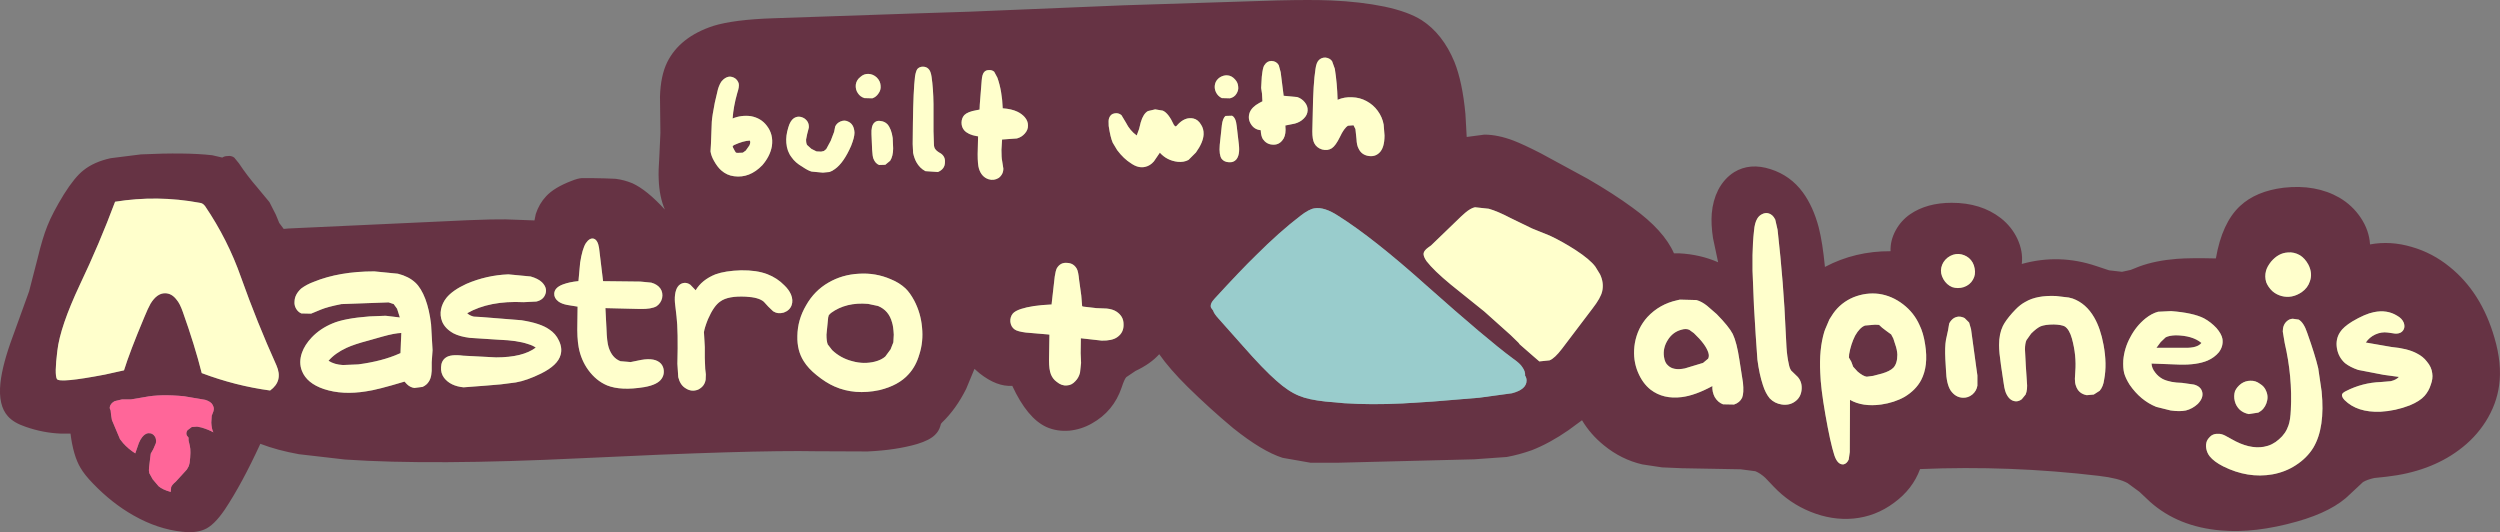 <?xml version="1.0" encoding="UTF-8" standalone="no"?>
<svg xmlns:ffdec="https://www.free-decompiler.com/flash" xmlns:xlink="http://www.w3.org/1999/xlink" ffdec:objectType="frame" height="125.3px" width="588.65px" xmlns="http://www.w3.org/2000/svg">
  <rect width="100%" height="100%" fill="#808080" stroke="none"/>
  <g transform="matrix(1.0, 0.0, 0.0, 1.0, 0.0, 0.0)">
    <use ffdec:characterId="35" height="125.3" transform="matrix(1.0, 0.0, 0.0, 1.0, 0.0, 0.0)" width="588.65" xlink:href="#shape0"/>
  </g>
  <defs>
    <g id="shape0" transform="matrix(1.0, 0.0, 0.0, 1.0, 0.0, 0.0)">
      <path d="M14.4 102.1 Q10.2 101.95 6.05 100.5 3.2 99.55 1.85 98.0 -0.45 95.45 0.1 90.15 0.6 85.7 3.0 79.25 L6.85 68.6 8.85 60.85 Q10.0 56.05 11.15 53.2 12.35 50.15 15.05 45.75 17.6 41.7 19.65 40.1 22.15 38.1 26.05 37.25 L33.2 36.35 Q43.8 35.85 49.95 36.55 L52.35 37.1 Q52.85 36.75 53.55 36.75 54.45 36.6 55.15 37.1 L56.25 38.45 Q58.25 41.45 60.55 44.1 L63.45 47.6 64.95 50.55 65.75 52.5 66.8 53.9 67.9 53.8 110.2 51.85 Q116.35 51.6 119.0 51.65 L125.85 51.9 126.15 50.4 Q126.95 47.95 128.6 46.2 130.5 44.15 134.55 42.6 136.05 42.0 136.9 41.95 L139.85 41.95 142.4 42.0 144.95 42.1 Q146.95 42.35 148.9 43.15 152.3 44.7 156.55 49.35 155.25 46.35 155.1 42.25 155.0 40.2 155.25 36.8 L155.5 31.3 155.4 22.75 Q155.55 17.8 157.1 14.65 160.05 8.7 167.95 6.1 172.85 4.6 182.1 4.3 L214.35 3.2 228.35 2.75 264.55 1.25 300.7 0.1 Q308.75 -0.1 313.4 0.1 320.35 0.4 325.95 1.55 331.6 2.75 334.75 4.75 339.7 7.95 342.45 14.55 344.35 19.3 345.05 26.85 L345.35 32.25 349.5 31.7 Q352.65 31.7 356.35 33.1 358.7 34.0 362.8 36.1 L373.85 42.1 Q379.9 45.6 384.4 48.9 391.8 54.25 394.15 59.65 L395.4 59.65 Q400.3 59.9 404.55 61.75 L403.35 56.1 Q402.85 52.85 403.05 50.3 403.3 47.25 404.55 44.75 405.95 42.05 408.3 40.55 412.05 38.25 416.95 39.85 421.6 41.35 424.5 45.3 426.95 48.65 428.25 53.6 429.15 57.15 429.7 62.85 436.8 59.1 445.15 59.15 445.05 56.65 446.35 54.25 447.6 51.95 449.75 50.45 453.7 47.75 459.55 47.75 466.45 47.75 471.1 51.35 473.65 53.35 475.0 56.2 476.4 59.2 476.05 62.15 484.85 59.7 493.6 62.65 L496.6 63.65 499.65 64.0 501.7 63.55 503.7 62.75 Q507.5 61.35 512.55 60.95 515.75 60.7 521.75 60.85 523.2 52.45 527.45 48.5 531.2 45.0 537.7 44.2 545.25 43.35 550.85 46.55 553.9 48.35 555.85 51.25 557.85 54.25 558.05 57.55 562.85 56.65 567.9 58.15 572.75 59.55 576.75 62.8 584.25 68.8 587.35 79.55 589.15 85.7 588.45 90.7 587.85 95.2 585.25 99.3 582.8 103.15 579.0 105.95 572.1 111.1 561.9 112.25 L559.05 112.55 Q557.45 112.9 556.4 113.5 L553.4 116.3 Q549.35 120.4 540.85 122.8 530.95 125.6 522.95 124.9 512.9 124.05 506.3 118.2 L503.75 115.8 500.95 113.75 Q498.9 112.6 494.25 112.05 473.2 109.55 452.1 110.45 450.35 115.2 445.95 118.4 441.65 121.6 436.4 122.1 431.35 122.55 426.3 120.5 421.35 118.5 417.65 114.6 L415.65 112.5 Q414.45 111.4 413.3 110.95 L409.85 110.5 396.05 110.25 391.35 110.05 386.7 109.35 Q381.75 108.2 377.65 104.85 374.5 102.3 372.5 98.95 L369.3 101.3 Q364.9 104.35 360.7 106.0 357.75 107.05 354.8 107.6 L347.1 108.15 315.25 108.95 308.55 108.95 302.0 107.8 Q297.15 106.25 290.35 100.8 284.95 96.3 279.65 91.1 275.45 86.95 272.95 83.4 270.95 85.65 267.35 87.35 L265.2 88.8 Q264.75 89.25 264.1 91.25 262.2 96.85 257.1 99.7 254.65 101.1 251.85 101.4 248.9 101.65 246.4 100.55 241.9 98.5 238.35 90.85 234.7 91.1 230.65 87.9 L229.45 86.85 227.5 91.55 Q225.1 96.35 221.8 99.5 L221.55 99.8 221.4 100.35 Q221.05 101.55 220.15 102.4 218.9 103.65 215.95 104.55 210.95 106.0 204.25 106.3 L192.25 106.25 Q177.0 105.95 136.75 107.9 101.65 109.6 81.25 108.2 L70.4 106.95 Q65.35 106.05 61.3 104.5 56.95 113.95 52.95 119.95 50.35 123.8 48.05 124.7 46.05 125.55 42.9 125.2 37.15 124.6 31.5 121.4 26.35 118.5 21.85 113.8 19.9 111.8 18.95 110.15 17.25 107.3 16.6 102.1 L14.4 102.1 M360.75 53.8 L355.7 51.35 Q352.65 49.75 350.55 49.15 L347.3 48.8 Q346.3 49.0 345.0 50.1 L344.0 51.0 336.95 57.8 336.25 58.3 Q335.3 59.0 335.2 59.65 335.1 60.35 335.9 61.5 337.6 63.7 341.6 67.0 L349.5 73.35 355.7 78.9 357.55 80.7 357.85 81.1 361.0 83.85 362.45 85.1 364.85 84.85 Q366.05 84.4 367.8 82.1 L375.0 72.6 Q376.9 70.15 377.25 68.6 377.7 66.6 376.75 64.6 L375.65 62.8 Q374.4 61.1 370.95 58.85 367.75 56.8 364.95 55.5 L360.75 53.8 M318.7 29.5 L319.15 30.4 319.4 32.75 Q319.45 34.2 319.9 35.0 320.55 36.4 322.1 36.7 323.7 37.0 324.75 36.0 326.0 34.85 326.0 31.9 L325.8 29.35 Q325.5 27.6 324.4 26.1 323.35 24.65 321.75 23.8 320.2 22.95 318.35 22.9 316.55 22.8 314.95 23.5 314.85 19.65 314.3 16.2 L313.65 14.4 Q313.1 13.65 312.05 13.55 311.05 13.55 310.45 14.25 309.95 14.8 309.75 16.2 309.2 19.65 309.1 26.65 L309.0 30.9 Q309.0 32.85 309.45 33.7 310.0 34.8 311.3 35.2 312.6 35.55 313.6 34.9 314.5 34.3 315.5 32.25 316.45 30.2 317.4 29.6 L318.7 29.5 M458.95 76.2 L458.7 77.7 458.2 80.0 Q457.9 81.7 458.05 84.55 L458.2 87.15 Q458.3 90.4 459.3 91.95 460.45 93.6 462.2 93.65 463.4 93.7 464.4 92.9 465.4 92.05 465.6 90.8 L465.6 88.4 465.35 86.65 464.1 77.5 463.65 75.95 462.6 74.9 Q461.95 74.55 461.2 74.55 460.45 74.6 459.85 75.05 459.25 75.55 458.95 76.2 M461.2 59.8 Q459.8 59.75 458.6 60.65 457.4 61.6 457.1 63.0 456.8 64.35 457.6 65.75 458.35 67.05 459.65 67.6 461.0 68.05 462.4 67.6 463.85 67.1 464.55 65.85 465.25 64.65 464.95 63.2 464.7 61.7 463.6 60.75 462.55 59.9 461.2 59.8 M436.35 86.35 L435.9 85.15 435.35 84.2 435.4 83.4 Q435.8 81.05 436.8 79.05 437.9 77.1 439.15 76.65 L441.5 76.45 442.45 76.5 443.15 77.15 444.2 77.95 445.3 78.75 445.8 79.7 446.25 81.1 Q446.7 82.35 446.75 83.5 446.75 85.6 445.8 86.6 445.0 87.4 443.15 87.95 L441.05 88.5 439.55 88.7 Q438.7 88.6 437.4 87.5 L436.35 86.35 M399.45 70.65 L395.55 70.55 394.9 70.7 Q390.75 71.6 387.9 74.65 385.6 77.2 384.95 80.75 384.4 84.05 385.4 86.95 L385.65 87.6 Q386.75 90.25 388.65 91.75 391.65 94.05 396.0 93.5 399.15 93.1 403.2 90.9 403.1 92.25 403.75 93.5 404.5 94.75 405.7 95.2 L408.3 95.25 Q409.65 94.8 410.2 93.65 410.65 92.55 410.4 90.1 L409.55 84.65 Q408.95 80.65 408.0 78.65 407.1 76.9 404.2 73.95 L401.95 72.0 Q400.7 71.0 399.45 70.65 M423.3 88.75 L421.75 87.25 Q421.35 86.65 421.2 85.75 420.8 84.05 420.65 81.8 L420.45 77.95 Q420.0 67.05 418.55 54.1 L418.0 51.7 Q417.4 50.45 416.3 50.2 415.6 50.05 414.85 50.45 414.15 50.8 413.75 51.5 413.15 52.5 413.0 54.35 412.7 57.0 412.65 60.05 L412.65 63.75 413.0 72.45 413.05 73.15 413.4 78.95 413.8 84.7 Q414.25 88.15 415.1 90.7 415.7 92.6 416.7 93.8 417.85 95.0 419.55 95.25 421.35 95.5 422.65 94.55 424.0 93.6 424.2 91.85 424.4 90.0 423.3 88.75 M451.95 76.5 Q450.65 73.6 448.1 71.65 445.5 69.65 442.45 69.2 439.4 68.8 436.4 70.0 433.45 71.25 431.65 73.8 L430.75 75.2 429.75 77.55 429.55 78.1 Q428.3 82.25 428.6 87.8 428.7 91.3 429.8 97.6 430.95 104.2 431.9 107.15 432.65 109.45 434.05 109.35 434.85 109.2 435.3 108.2 L435.55 106.45 435.6 94.15 Q438.55 95.85 442.95 95.25 446.05 94.8 448.45 93.45 451.1 91.85 452.35 89.5 454.1 86.15 453.3 81.15 452.9 78.4 451.95 76.5 M519.65 103.8 Q519.3 104.65 519.5 105.7 519.7 106.7 520.3 107.45 521.3 108.7 523.45 109.8 529.25 112.7 535.05 111.7 538.1 111.15 540.55 109.55 543.2 107.85 544.7 105.4 547.5 100.7 546.65 92.15 L545.85 86.7 Q545.1 83.55 543.25 78.35 542.45 75.95 541.25 75.25 L539.85 75.05 Q539.05 75.1 538.5 75.6 537.5 76.45 537.5 78.05 L537.95 80.75 Q539.8 88.7 539.4 96.5 539.3 98.9 538.85 100.15 538.2 102.1 536.6 103.45 535.05 104.85 533.05 105.2 529.6 105.8 525.45 103.4 L523.9 102.55 Q523.0 102.1 522.25 102.15 521.4 102.1 520.7 102.55 520.0 103.1 519.65 103.8 M538.7 59.45 Q536.5 59.55 534.75 61.6 533.8 62.8 533.55 63.8 533.2 65.1 533.6 66.45 534.05 67.6 535.05 68.55 535.95 69.35 537.2 69.7 539.65 70.35 541.95 68.8 543.4 67.8 543.9 66.2 544.55 64.35 543.55 62.35 542.75 60.85 541.55 60.1 540.15 59.3 538.7 59.45 M533.6 92.1 Q533.2 91.0 532.1 90.35 531.1 89.6 529.9 89.65 528.7 89.65 527.7 90.35 526.7 91.1 526.25 92.1 525.9 93.25 526.2 94.45 526.5 95.65 527.4 96.5 528.25 97.25 529.5 97.5 L531.75 97.15 Q533.1 96.45 533.65 94.95 534.2 93.45 533.6 92.1 M512.3 78.95 Q516.25 79.0 518.35 80.75 517.4 81.95 514.5 81.9 L507.75 81.9 508.75 80.55 509.9 79.45 Q510.7 79.0 512.3 78.95 M494.4 92.0 Q495.25 91.0 495.45 89.35 496.15 85.75 495.3 81.2 494.6 77.35 493.1 74.75 491.2 71.45 488.05 70.3 L487.1 70.05 484.1 69.7 Q479.6 69.5 476.95 71.05 475.7 71.7 474.55 72.9 L473.8 73.7 Q472.25 75.45 471.6 76.75 470.7 78.6 470.7 81.25 470.7 82.95 471.15 86.0 L471.8 90.35 Q472.05 92.2 472.55 93.0 473.35 94.45 474.7 94.5 475.4 94.5 476.05 94.0 L476.95 92.9 Q477.45 91.75 477.25 89.9 L477.0 86.15 476.8 82.3 Q476.8 80.85 477.15 80.1 L478.25 78.55 Q479.5 77.3 480.45 76.85 481.55 76.4 483.6 76.4 485.35 76.45 486.15 76.85 487.25 77.55 487.85 79.7 488.95 83.7 488.65 87.5 L488.55 89.2 Q488.55 90.2 488.8 90.85 489.4 92.7 491.35 93.05 L493.0 92.9 494.4 92.0 M518.55 92.35 Q518.25 91.0 516.6 90.55 L513.8 90.15 Q511.0 90.1 509.25 89.25 508.15 88.65 507.45 87.7 506.65 86.7 506.6 85.6 L513.25 85.85 Q517.3 85.95 519.8 84.9 521.4 84.2 522.45 82.95 523.55 81.5 523.3 79.8 523.1 78.65 521.9 77.25 520.6 75.85 518.95 74.95 516.4 73.65 511.2 73.25 L508.15 73.4 Q506.65 73.8 505.15 75.0 502.95 76.8 501.6 79.4 500.2 81.95 499.95 84.8 499.85 86.6 500.15 87.85 500.5 89.1 501.45 90.6 504.0 94.3 507.7 95.8 L511.1 96.65 Q513.25 96.95 514.7 96.65 516.25 96.25 517.5 95.1 518.85 93.7 518.55 92.35 M557.05 80.65 Q557.9 79.4 559.3 78.75 560.75 78.1 562.2 78.3 L563.95 78.55 Q564.95 78.6 565.5 78.15 566.45 77.35 566.0 76.0 565.6 75.0 564.45 74.35 562.05 72.85 558.95 73.5 556.9 73.9 553.85 75.7 551.75 77.0 551.0 78.2 549.9 79.85 550.25 82.0 550.6 84.1 552.15 85.5 553.35 86.45 555.25 87.1 L561.2 88.25 564.85 88.75 Q564.2 89.45 562.95 89.75 L560.6 89.95 Q556.25 90.1 552.35 92.1 551.55 92.5 551.45 92.9 551.35 93.45 552.05 94.2 555.0 97.15 560.5 96.95 564.05 96.75 567.4 95.45 569.8 94.45 570.9 93.2 571.9 92.05 572.35 90.6 572.9 89.15 572.7 87.9 572.55 86.45 571.45 85.15 570.55 83.95 569.05 83.2 566.9 82.05 563.1 81.7 L557.05 80.65 M285.15 72.45 L285.65 73.15 Q285.85 73.85 286.9 75.0 L292.5 81.3 Q297.45 86.95 300.6 89.7 303.4 92.2 305.9 93.2 308.0 94.1 312.1 94.55 L316.6 94.95 Q322.85 95.35 330.2 95.0 L337.4 94.55 348.3 93.65 356.0 92.6 Q359.45 91.7 359.45 89.6 359.45 88.95 359.1 88.45 359.2 87.5 358.45 86.45 357.95 85.6 356.15 84.35 350.3 80.05 335.9 67.25 323.4 56.05 315.15 50.85 311.8 48.65 309.5 49.05 308.2 49.25 306.15 50.85 301.2 54.65 295.7 60.15 292.2 63.55 286.05 70.25 284.8 71.55 285.15 72.45 M13.4 89.25 Q14.0 90.25 24.7 88.2 L29.2 87.2 Q30.55 82.85 33.95 74.75 34.85 72.55 35.45 71.5 36.95 69.05 38.85 69.05 40.45 69.05 41.6 70.6 42.35 71.45 43.05 73.45 45.85 81.3 47.5 87.85 55.45 90.85 63.6 91.95 66.7 89.7 65.1 86.05 60.5 75.85 56.75 65.3 53.65 56.45 48.3 48.55 47.75 47.8 47.0 47.75 37.05 45.9 27.1 47.5 23.4 57.4 18.8 67.05 14.15 76.95 13.5 82.6 12.8 88.2 13.4 89.25 M151.7 91.15 Q154.85 90.6 155.8 89.15 156.35 88.35 156.3 87.35 156.25 86.35 155.65 85.65 154.3 84.15 150.95 84.75 L148.5 85.25 146.1 85.05 Q144.1 84.3 143.3 81.75 142.9 80.5 142.8 77.4 L142.55 72.55 150.75 72.75 Q153.4 72.8 154.6 72.1 155.6 71.4 155.9 70.2 156.15 68.9 155.5 67.95 154.8 66.95 153.35 66.55 L150.8 66.3 142.0 66.2 141.05 58.35 Q140.75 56.5 139.8 56.2 138.85 55.95 137.95 57.25 137.1 58.6 136.6 61.85 L136.2 66.2 136.1 66.2 Q134.1 66.4 132.6 66.95 130.55 67.7 130.5 69.15 130.45 70.2 131.5 71.0 132.25 71.55 133.55 71.8 L136.0 72.2 135.95 76.05 Q135.85 79.6 136.25 81.75 136.8 84.75 138.5 87.1 140.35 89.65 142.95 90.75 146.2 92.05 151.7 91.15 M94.4 80.55 L94.3 83.15 94.05 83.25 Q90.05 85.05 84.35 85.8 L80.75 85.95 Q78.75 85.85 77.35 84.95 78.9 83.15 81.6 81.9 83.45 81.05 86.7 80.2 L90.05 79.25 Q92.9 78.45 94.5 78.4 L94.4 80.55 M93.5 72.7 L94.15 74.75 90.8 74.35 87.0 74.5 Q81.1 74.95 78.3 76.15 75.4 77.35 73.4 79.45 71.75 81.2 71.1 83.05 70.3 85.35 71.1 87.35 72.25 90.25 76.25 91.6 80.6 93.05 86.2 92.15 88.8 91.8 95.25 89.85 L95.8 90.45 Q96.55 91.2 97.55 91.35 L99.5 91.1 Q100.5 90.65 101.0 89.8 101.75 88.65 101.65 86.2 L101.65 85.3 101.85 82.45 101.5 76.35 Q101.1 72.95 100.15 70.4 99.15 67.8 97.8 66.55 96.25 65.1 93.7 64.45 L88.15 63.9 Q79.9 63.9 73.9 66.35 72.15 67.0 70.9 67.95 69.4 69.35 69.35 70.95 69.25 71.85 69.7 72.65 70.15 73.45 70.95 73.8 L73.25 73.85 75.55 72.9 Q77.1 72.25 80.4 71.6 L91.5 71.2 92.7 71.6 93.5 72.7 M128.45 69.15 Q128.9 67.75 127.6 66.45 126.7 65.6 124.95 65.1 L119.7 64.6 Q114.55 64.8 109.8 66.85 106.55 68.35 105.1 70.15 104.15 71.35 103.85 72.8 103.55 74.3 104.1 75.7 104.8 77.4 106.8 78.5 108.25 79.25 110.6 79.55 L117.55 80.0 Q121.8 80.15 124.3 81.0 125.5 81.35 126.15 81.85 123.1 84.15 116.8 84.15 L109.1 83.75 Q106.05 83.35 104.9 84.25 103.9 85.0 103.85 86.45 103.75 87.85 104.55 88.95 106.05 90.9 109.15 91.2 L114.4 90.8 117.95 90.5 121.45 90.05 Q124.05 89.6 127.4 87.95 131.35 86.0 132.0 83.55 132.45 81.95 131.6 80.2 130.85 78.55 129.3 77.55 127.25 76.1 122.75 75.4 L113.35 74.65 111.55 74.55 Q110.55 74.3 110.0 73.75 115.25 70.75 123.3 71.15 L126.3 71.0 Q128.0 70.6 128.45 69.15 M192.3 88.35 Q194.45 90.1 196.5 91.0 201.25 93.1 207.1 91.85 211.6 90.75 213.95 88.1 215.65 86.25 216.45 83.5 217.45 80.45 217.1 77.05 216.8 73.7 215.25 70.75 214.25 68.9 213.2 67.9 211.75 66.55 209.75 65.75 206.2 64.2 202.25 64.45 198.3 64.65 195.05 66.55 191.75 68.45 189.8 71.9 187.8 75.3 187.75 79.1 187.65 82.55 189.25 85.05 190.3 86.75 192.3 88.35 M210.05 75.95 Q210.35 76.85 210.45 78.8 L210.35 80.6 209.7 82.25 208.45 83.95 Q207.55 84.75 206.0 85.15 203.4 85.8 200.7 85.05 197.95 84.35 195.95 82.45 L194.9 81.1 Q194.6 80.35 194.6 78.8 L195.0 74.75 195.15 74.2 195.65 73.7 Q199.2 71.1 204.4 71.55 L206.75 72.05 Q209.3 73.1 210.05 75.95 M186.4 71.85 Q186.8 70.7 186.25 69.35 185.75 68.2 184.7 67.2 183.0 65.45 180.65 64.55 178.15 63.6 174.5 63.65 170.8 63.75 168.45 64.6 165.25 65.9 163.8 68.35 L162.55 67.05 Q161.7 66.45 160.85 66.65 159.25 67.05 158.95 69.4 158.8 70.5 159.0 71.95 L159.3 74.55 Q159.7 77.9 159.5 85.65 L159.7 88.8 Q160.15 90.65 161.4 91.4 162.8 92.35 164.35 91.75 165.9 91.0 166.15 89.4 L166.2 88.15 166.05 86.85 165.95 84.3 165.95 81.7 165.75 78.2 Q165.9 77.15 166.7 75.15 168.1 71.95 169.65 70.95 171.45 69.65 175.6 69.85 178.65 70.0 179.85 71.05 L180.9 72.2 182.05 73.3 Q183.15 74.0 184.55 73.6 185.95 73.1 186.4 71.85 M186.9 27.85 Q186.05 28.45 185.6 30.05 185.0 32.0 185.15 33.65 185.3 35.65 186.4 37.05 187.25 38.3 188.9 39.25 190.3 40.2 191.1 40.4 L193.75 40.65 195.3 40.5 Q195.95 40.3 196.6 39.8 198.65 38.35 200.4 34.35 201.2 32.35 201.2 31.25 201.1 29.2 199.65 28.6 198.85 28.2 197.9 28.6 197.0 29.0 196.65 29.8 L196.4 31.05 195.6 33.15 194.55 35.1 194.0 35.55 193.35 35.7 192.25 35.65 191.05 35.05 190.05 34.15 Q189.8 33.8 189.8 32.85 L190.05 31.6 190.45 30.05 Q190.55 28.65 189.35 27.85 188.05 27.1 186.9 27.85 M172.6 34.75 L172.5 34.4 172.85 34.15 Q175.05 33.15 176.55 33.1 176.8 33.5 176.45 34.25 L175.6 35.45 174.9 35.95 173.65 36.0 173.3 35.95 173.05 35.6 172.6 34.75 M169.8 40.1 Q171.15 41.3 172.85 41.5 176.5 42.0 179.5 38.9 181.35 36.75 181.75 34.4 182.15 31.65 180.55 29.6 179.2 27.8 176.8 27.35 174.55 27.05 172.5 27.9 172.7 25.05 173.6 21.9 174.1 20.4 173.95 19.7 173.75 18.95 173.1 18.45 172.4 18.0 171.65 18.05 170.7 18.2 169.9 19.15 169.4 19.85 169.05 21.0 L168.3 24.2 Q167.7 27.25 167.6 28.65 L167.4 33.9 167.3 35.65 Q167.45 36.7 168.1 37.85 168.9 39.3 169.8 40.1 M205.85 28.9 Q205.1 29.65 205.2 31.6 L205.35 35.25 Q205.45 36.85 205.65 37.35 206.1 38.5 207.0 38.85 L208.45 38.8 209.6 37.85 Q210.3 36.75 210.3 34.95 L210.2 32.5 Q209.9 30.35 208.95 29.25 208.3 28.6 207.4 28.5 206.45 28.3 205.85 28.9 M221.55 36.15 Q220.55 35.6 220.25 35.15 219.9 34.75 219.9 33.9 L219.8 30.9 219.8 24.5 Q219.75 20.85 219.35 18.1 219.15 16.7 218.6 16.2 218.1 15.7 217.3 15.7 216.5 15.7 216.0 16.25 215.65 16.75 215.45 18.0 215.05 21.25 214.95 29.1 L214.9 33.9 215.0 36.0 Q215.25 37.2 215.75 38.15 216.55 39.6 217.9 40.3 L220.85 40.5 Q222.5 39.8 222.5 38.2 222.6 36.9 221.55 36.15 M202.0 21.95 Q202.55 22.8 203.55 23.1 L205.4 23.15 Q206.3 22.85 206.85 22.0 207.45 21.2 207.35 20.2 207.3 19.1 206.45 18.25 205.6 17.45 204.5 17.4 203.4 17.35 202.55 18.15 201.65 18.85 201.5 19.95 201.4 21.1 202.0 21.95 M231.7 17.0 Q231.25 17.55 231.15 18.95 L230.7 24.6 230.65 25.8 229.9 25.95 Q227.85 26.3 227.05 27.1 226.4 27.85 226.4 28.9 226.4 29.95 227.05 30.7 227.95 31.7 229.95 32.05 L230.3 32.1 230.2 36.3 Q230.2 38.75 230.5 39.7 231.1 41.65 232.75 42.2 234.0 42.6 235.15 41.9 236.25 41.05 236.25 39.7 L235.95 37.8 Q235.8 37.15 235.8 35.25 L235.95 32.85 239.45 32.6 Q240.55 32.3 241.3 31.45 242.1 30.55 242.05 29.5 242.05 28.5 241.3 27.6 240.6 26.8 239.55 26.3 238.2 25.65 236.1 25.5 235.95 21.4 234.85 18.3 L234.1 16.9 Q233.6 16.45 232.85 16.5 232.1 16.5 231.7 17.0 M247.45 71.7 Q243.0 71.9 240.4 72.75 239.05 73.2 238.5 73.8 237.8 74.65 237.9 75.8 238.05 77.0 238.95 77.6 239.6 78.05 241.5 78.3 L246.8 78.75 247.1 78.8 247.0 84.85 Q247.0 87.0 247.45 88.15 247.9 89.25 248.8 89.9 250.0 90.9 251.25 90.75 252.35 90.7 253.2 89.75 254.0 88.95 254.3 87.75 L254.55 85.45 254.45 83.15 254.5 79.65 259.4 80.2 Q261.85 80.25 263.05 79.4 264.65 78.3 264.55 76.3 264.55 74.45 262.85 73.35 262.0 72.8 260.6 72.65 L258.15 72.55 255.1 72.2 254.8 72.1 254.6 69.6 254.1 66.0 Q253.9 63.9 253.55 63.3 252.8 61.95 251.25 61.9 249.7 61.75 248.85 63.15 248.55 63.75 248.35 65.1 L247.6 71.7 247.45 71.7 M267.65 31.9 Q266.05 30.75 265.1 28.85 L264.05 27.1 Q263.3 26.5 262.4 26.7 261.5 26.85 261.15 27.8 260.95 28.3 261.05 29.65 261.45 32.35 262.0 33.6 L263.05 35.35 Q264.6 37.4 266.3 38.45 268.0 39.65 269.6 39.3 270.8 39.05 271.7 38.0 L273.1 35.95 Q274.75 37.8 277.3 38.1 278.75 38.25 279.85 37.65 L281.6 35.9 Q283.35 33.45 283.4 31.6 283.45 30.35 282.8 29.35 282.1 28.15 281.0 27.9 279.0 27.45 277.2 29.45 276.95 29.8 276.7 29.75 L276.4 29.4 Q275.15 26.65 273.8 26.05 L272.0 25.75 270.3 26.15 Q269.2 26.75 268.6 28.8 L268.2 30.4 267.65 31.9 M288.55 27.3 Q287.9 27.85 287.7 29.45 L287.2 34.1 Q287.0 36.45 287.65 37.4 288.25 38.15 289.35 38.2 290.4 38.3 291.05 37.6 292.0 36.55 291.7 34.0 L291.2 29.7 Q291.0 27.7 290.1 27.25 L288.55 27.3 M291.55 20.45 Q291.5 19.45 290.8 18.7 290.05 17.85 289.1 17.75 288.15 17.65 287.25 18.2 286.35 18.8 286.1 19.75 285.85 20.75 286.3 21.7 286.75 22.65 287.7 23.1 L289.6 23.15 Q290.65 22.9 291.15 22.05 291.65 21.25 291.55 20.45 M297.75 15.3 Q297.45 15.65 297.25 16.9 L297.1 18.05 296.95 20.7 297.15 22.05 297.25 23.85 296.5 24.25 Q294.75 25.2 294.25 26.5 293.75 27.9 294.5 29.15 295.3 30.5 296.8 30.65 L296.85 30.65 Q296.9 32.0 297.35 32.75 298.2 33.95 299.55 34.05 301.0 34.2 301.9 33.1 302.7 32.2 302.7 30.55 L302.65 29.55 304.9 29.1 Q306.15 28.75 306.95 27.95 307.85 27.1 307.9 26.0 307.95 24.95 307.2 24.05 306.5 23.2 305.45 22.85 L302.25 22.55 301.55 17.0 301.1 15.35 Q300.55 14.4 299.4 14.35 298.35 14.35 297.75 15.3 M396.7 86.75 Q394.0 87.3 392.75 86.05 392.0 85.45 391.8 84.0 391.5 81.95 392.7 80.05 393.85 78.2 395.85 77.65 396.95 77.3 397.75 77.65 L398.85 78.45 Q401.65 81.1 402.25 83.05 402.5 83.85 402.2 84.45 L401.0 85.45 396.7 86.75 M28.25 103.4 L29.0 104.35 Q30.2 105.7 31.85 106.75 L32.7 104.3 Q33.05 103.45 33.5 102.9 34.1 102.15 34.85 102.0 35.95 101.9 36.55 102.9 36.85 103.6 36.7 104.35 L36.1 105.75 35.5 106.8 35.35 107.95 35.1 110.05 Q35.0 110.8 35.15 111.4 L35.95 112.85 37.35 114.5 Q38.3 115.3 40.1 115.8 L40.2 115.85 40.3 114.7 Q40.5 114.15 41.4 113.4 L44.0 110.55 44.45 109.75 44.65 109.0 Q45.0 106.2 44.7 105.0 L44.4 103.7 44.4 103.05 44.0 102.55 Q43.7 101.95 44.15 101.3 L45.15 100.55 46.4 100.45 47.4 100.65 Q49.1 101.15 50.25 101.8 L50.2 101.7 Q49.85 101.05 49.75 99.55 L49.85 97.9 50.25 96.85 Q50.45 96.2 50.25 95.75 L50.15 95.5 50.05 95.3 Q49.7 94.6 48.35 94.15 L43.35 93.3 Q37.75 92.75 34.05 93.5 L30.8 94.05 28.7 94.05 27.0 94.45 Q26.0 95.0 25.85 95.85 25.8 96.25 26.05 96.65 L26.15 97.65 26.35 98.9 28.25 103.4" fill="#663344" fill-rule="evenodd" stroke="none"/>
      <path d="M557.05 80.65 L563.1 81.7 Q566.9 82.05 569.05 83.2 570.55 83.95 571.45 85.15 572.55 86.45 572.7 87.9 572.9 89.15 572.35 90.6 571.9 92.05 570.9 93.2 569.8 94.45 567.4 95.45 564.05 96.75 560.5 96.95 555.0 97.15 552.05 94.2 551.35 93.45 551.45 92.9 551.55 92.5 552.35 92.1 556.25 90.1 560.6 89.95 L562.95 89.75 Q564.2 89.45 564.85 88.75 L561.2 88.25 555.25 87.1 Q553.35 86.45 552.15 85.5 550.6 84.1 550.25 82.0 549.9 79.85 551.0 78.2 551.75 77.0 553.85 75.7 556.9 73.9 558.95 73.5 562.05 72.85 564.45 74.35 565.6 75.0 566.0 76.0 566.45 77.35 565.5 78.15 564.95 78.6 563.95 78.55 L562.2 78.3 Q560.75 78.1 559.3 78.75 557.9 79.4 557.05 80.65 M518.55 92.35 Q518.85 93.7 517.5 95.1 516.25 96.25 514.7 96.65 513.25 96.95 511.1 96.65 L507.7 95.8 Q504.0 94.3 501.45 90.6 500.5 89.1 500.15 87.85 499.85 86.6 499.95 84.8 500.2 81.95 501.6 79.4 502.95 76.8 505.15 75.0 506.65 73.8 508.15 73.4 L511.2 73.25 Q516.4 73.65 518.95 74.95 520.6 75.85 521.9 77.25 523.1 78.65 523.3 79.8 523.55 81.5 522.45 82.95 521.4 84.2 519.8 84.9 517.3 85.95 513.25 85.85 L506.6 85.6 Q506.65 86.7 507.45 87.7 508.15 88.65 509.25 89.25 511.0 90.1 513.8 90.15 L516.6 90.55 Q518.25 91.0 518.55 92.35 M494.4 92.0 L493.0 92.9 491.35 93.05 Q489.4 92.7 488.8 90.85 488.55 90.2 488.55 89.2 L488.65 87.5 Q488.95 83.7 487.85 79.7 487.25 77.55 486.15 76.85 485.35 76.45 483.6 76.4 481.55 76.4 480.45 76.85 479.5 77.3 478.25 78.55 L477.15 80.1 Q476.8 80.85 476.8 82.3 L477.0 86.15 477.25 89.9 Q477.45 91.75 476.95 92.9 L476.05 94.0 Q475.4 94.5 474.7 94.5 473.35 94.45 472.55 93.0 472.05 92.2 471.8 90.35 L471.15 86.0 Q470.7 82.95 470.7 81.25 470.7 78.6 471.6 76.75 472.25 75.45 473.8 73.7 L474.55 72.9 Q475.7 71.7 476.95 71.05 479.6 69.5 484.1 69.7 L487.1 70.05 488.05 70.3 Q491.2 71.45 493.1 74.75 494.6 77.35 495.3 81.2 496.15 85.75 495.45 89.35 495.25 91.0 494.4 92.0 M512.3 78.95 Q510.7 79.0 509.9 79.45 L508.75 80.55 507.75 81.9 514.5 81.9 Q517.4 81.95 518.35 80.75 516.25 79.0 512.3 78.95 M533.6 92.1 Q534.2 93.45 533.65 94.95 533.1 96.45 531.75 97.15 L529.5 97.5 Q528.25 97.25 527.4 96.5 526.5 95.65 526.2 94.45 525.9 93.25 526.25 92.1 526.7 91.1 527.7 90.35 528.7 89.65 529.9 89.65 531.1 89.6 532.1 90.35 533.2 91.0 533.6 92.1 M538.7 59.45 Q540.15 59.3 541.55 60.1 542.75 60.85 543.55 62.35 544.55 64.35 543.9 66.2 543.4 67.8 541.95 68.8 539.65 70.35 537.2 69.7 535.95 69.35 535.05 68.55 534.05 67.6 533.6 66.45 533.2 65.1 533.55 63.8 533.8 62.8 534.75 61.6 536.5 59.55 538.7 59.45 M519.65 103.8 Q520.0 103.1 520.7 102.55 521.4 102.1 522.25 102.15 523.0 102.1 523.9 102.55 L525.45 103.4 Q529.6 105.8 533.05 105.2 535.05 104.85 536.6 103.45 538.2 102.1 538.85 100.15 539.3 98.9 539.4 96.5 539.8 88.7 537.95 80.75 L537.5 78.05 Q537.5 76.45 538.5 75.6 539.05 75.1 539.85 75.05 L541.25 75.25 Q542.45 75.95 543.25 78.35 545.1 83.55 545.85 86.7 L546.65 92.15 Q547.5 100.7 544.7 105.4 543.2 107.85 540.55 109.55 538.1 111.15 535.05 111.7 529.25 112.7 523.45 109.8 521.3 108.7 520.3 107.45 519.7 106.7 519.5 105.7 519.3 104.65 519.65 103.8 M451.95 76.5 Q452.9 78.4 453.3 81.15 454.1 86.15 452.35 89.5 451.1 91.85 448.45 93.45 446.05 94.8 442.95 95.25 438.55 95.85 435.6 94.15 L435.55 106.45 435.3 108.2 Q434.85 109.2 434.05 109.35 432.65 109.45 431.9 107.15 430.95 104.2 429.8 97.6 428.7 91.3 428.6 87.8 428.3 82.25 429.55 78.1 L429.75 77.55 430.75 75.2 431.65 73.8 Q433.45 71.25 436.4 70.0 439.4 68.8 442.45 69.2 445.5 69.65 448.1 71.65 450.65 73.6 451.95 76.5 M423.3 88.75 Q424.4 90.0 424.2 91.85 424.0 93.6 422.65 94.55 421.35 95.5 419.55 95.25 417.85 95.0 416.7 93.8 415.7 92.6 415.1 90.7 414.25 88.15 413.8 84.7 L413.4 78.95 413.05 73.15 413.0 72.45 412.65 63.75 412.65 60.05 Q412.7 57.0 413.0 54.35 413.15 52.5 413.75 51.5 414.15 50.8 414.85 50.45 415.6 50.05 416.3 50.2 417.4 50.45 418.0 51.7 L418.55 54.1 Q420.0 67.05 420.45 77.95 L420.65 81.8 Q420.8 84.05 421.2 85.75 421.35 86.65 421.75 87.25 L423.3 88.75 M399.45 70.65 Q400.7 71.0 401.95 72.0 L404.2 73.95 Q407.1 76.9 408.0 78.65 408.95 80.65 409.55 84.65 L410.4 90.1 Q410.65 92.55 410.2 93.65 409.65 94.8 408.3 95.25 L405.7 95.2 Q404.5 94.75 403.75 93.5 403.1 92.25 403.2 90.9 399.15 93.1 396.0 93.5 391.65 94.05 388.65 91.75 386.75 90.25 385.65 87.6 L385.4 86.95 Q384.4 84.05 384.95 80.75 385.6 77.2 387.9 74.65 390.75 71.6 394.9 70.7 L395.55 70.55 399.45 70.65 M436.35 86.35 L437.4 87.5 Q438.7 88.6 439.55 88.7 L441.05 88.5 443.15 87.95 Q445.0 87.4 445.8 86.6 446.75 85.6 446.75 83.5 446.7 82.35 446.25 81.1 L445.8 79.7 445.3 78.75 444.2 77.95 443.15 77.15 442.45 76.5 441.5 76.45 439.15 76.65 Q437.9 77.1 436.8 79.05 435.8 81.05 435.4 83.4 L435.35 84.2 435.9 85.15 436.35 86.35 M461.2 59.8 Q462.55 59.9 463.6 60.75 464.7 61.7 464.95 63.2 465.25 64.65 464.55 65.85 463.85 67.1 462.4 67.6 461.0 68.05 459.65 67.6 458.35 67.05 457.6 65.75 456.8 64.35 457.1 63.0 457.4 61.6 458.6 60.65 459.8 59.75 461.2 59.8 M458.95 76.2 Q459.25 75.55 459.85 75.05 460.45 74.6 461.2 74.55 461.95 74.55 462.6 74.9 L463.65 75.95 464.1 77.5 465.35 86.65 465.6 88.4 465.6 90.8 Q465.4 92.05 464.4 92.9 463.4 93.7 462.2 93.65 460.45 93.6 459.3 91.95 458.3 90.4 458.2 87.15 L458.05 84.55 Q457.9 81.7 458.2 80.0 L458.7 77.7 458.95 76.2 M318.7 29.5 L317.4 29.6 Q316.45 30.2 315.5 32.25 314.5 34.3 313.6 34.9 312.6 35.55 311.3 35.2 310.0 34.8 309.45 33.7 309.0 32.85 309.0 30.9 L309.1 26.65 Q309.2 19.65 309.75 16.2 309.95 14.8 310.45 14.25 311.05 13.55 312.05 13.55 313.1 13.65 313.65 14.4 L314.3 16.2 Q314.85 19.65 314.95 23.5 316.55 22.8 318.35 22.9 320.2 22.95 321.75 23.8 323.35 24.65 324.4 26.1 325.5 27.6 325.8 29.35 L326.0 31.9 Q326.0 34.85 324.75 36.0 323.7 37.0 322.1 36.7 320.55 36.4 319.9 35.0 319.45 34.2 319.4 32.75 L319.15 30.4 318.7 29.5 M360.75 53.8 L364.95 55.5 Q367.75 56.8 370.95 58.85 374.4 61.1 375.65 62.8 L376.75 64.6 Q377.7 66.6 377.25 68.6 376.9 70.15 375.0 72.6 L367.8 82.1 Q366.05 84.4 364.85 84.85 L362.45 85.1 361.0 83.85 357.85 81.1 357.55 80.7 355.7 78.9 349.5 73.35 341.6 67.0 Q337.6 63.7 335.9 61.5 335.1 60.35 335.2 59.65 335.3 59.0 336.25 58.3 L336.95 57.8 344.0 51.0 345.0 50.1 Q346.3 49.0 347.3 48.8 L350.55 49.15 Q352.65 49.75 355.7 51.35 L360.75 53.8 M396.7 86.75 L401.0 85.45 402.2 84.45 Q402.5 83.85 402.25 83.05 401.65 81.1 398.85 78.45 L397.75 77.65 Q396.95 77.3 395.85 77.65 393.85 78.2 392.7 80.05 391.5 81.95 391.8 84.0 392.0 85.45 392.75 86.05 394.0 87.3 396.7 86.75 M297.75 15.3 Q298.35 14.35 299.4 14.35 300.55 14.4 301.1 15.35 L301.55 17.0 302.25 22.55 305.45 22.85 Q306.5 23.2 307.2 24.05 307.95 24.95 307.9 26.0 307.85 27.1 306.95 27.95 306.15 28.75 304.9 29.1 L302.65 29.55 302.7 30.55 Q302.7 32.2 301.9 33.1 301.0 34.2 299.55 34.05 298.2 33.95 297.35 32.75 296.9 32.0 296.85 30.65 L296.8 30.65 Q295.3 30.5 294.5 29.15 293.75 27.9 294.25 26.5 294.75 25.2 296.5 24.25 L297.25 23.85 297.15 22.05 296.95 20.7 297.1 18.05 297.25 16.9 Q297.45 15.65 297.75 15.3 M291.55 20.45 Q291.65 21.25 291.15 22.05 290.65 22.9 289.6 23.15 L287.7 23.1 Q286.75 22.65 286.3 21.7 285.85 20.75 286.1 19.75 286.35 18.8 287.25 18.2 288.15 17.65 289.1 17.75 290.05 17.85 290.8 18.7 291.5 19.45 291.55 20.45 M288.55 27.3 L290.1 27.25 Q291.0 27.7 291.2 29.7 L291.7 34.0 Q292.0 36.55 291.05 37.6 290.4 38.3 289.35 38.2 288.25 38.15 287.65 37.4 287.0 36.45 287.2 34.1 L287.7 29.45 Q287.9 27.85 288.55 27.3 M267.65 31.9 L268.2 30.4 268.6 28.8 Q269.2 26.75 270.3 26.15 L272.0 25.75 273.8 26.05 Q275.15 26.65 276.4 29.4 L276.7 29.75 Q276.95 29.8 277.2 29.45 279.0 27.45 281.0 27.9 282.1 28.15 282.8 29.35 283.45 30.35 283.4 31.6 283.35 33.45 281.6 35.9 L279.85 37.65 Q278.75 38.25 277.3 38.1 274.75 37.8 273.1 35.95 L271.7 38.0 Q270.8 39.05 269.6 39.3 268.0 39.65 266.3 38.45 264.6 37.4 263.05 35.35 L262.0 33.6 Q261.45 32.35 261.05 29.65 260.95 28.3 261.15 27.8 261.5 26.85 262.4 26.7 263.3 26.5 264.05 27.1 L265.1 28.85 Q266.05 30.75 267.65 31.9 M247.45 71.7 L247.6 71.7 248.35 65.1 Q248.55 63.75 248.85 63.15 249.7 61.75 251.25 61.9 252.8 61.95 253.55 63.3 253.9 63.9 254.1 66.0 L254.6 69.6 254.8 72.1 255.1 72.2 258.15 72.55 260.6 72.65 Q262.0 72.8 262.85 73.35 264.55 74.45 264.55 76.3 264.65 78.3 263.05 79.4 261.85 80.25 259.4 80.2 L254.5 79.65 254.45 83.15 254.55 85.45 254.3 87.75 Q254.0 88.95 253.2 89.75 252.35 90.7 251.25 90.75 250.0 90.9 248.8 89.9 247.9 89.25 247.45 88.15 247.0 87.0 247.0 84.85 L247.1 78.8 246.8 78.75 241.5 78.3 Q239.6 78.05 238.95 77.6 238.05 77.0 237.9 75.8 237.8 74.65 238.5 73.8 239.05 73.2 240.4 72.75 243.0 71.9 247.45 71.7 M231.7 17.0 Q232.1 16.5 232.85 16.5 233.6 16.45 234.1 16.9 L234.85 18.3 Q235.95 21.4 236.1 25.5 238.2 25.65 239.55 26.3 240.6 26.8 241.3 27.6 242.05 28.5 242.05 29.5 242.1 30.55 241.3 31.45 240.55 32.3 239.45 32.6 L235.95 32.85 235.8 35.25 Q235.8 37.15 235.95 37.8 L236.25 39.7 Q236.25 41.05 235.15 41.9 234.0 42.6 232.75 42.2 231.1 41.65 230.5 39.7 230.2 38.75 230.2 36.3 L230.3 32.1 229.95 32.05 Q227.95 31.7 227.05 30.7 226.4 29.95 226.4 28.9 226.4 27.85 227.05 27.1 227.85 26.3 229.9 25.95 L230.65 25.8 230.7 24.6 231.15 18.95 Q231.25 17.55 231.7 17.0 M202.0 21.95 Q201.4 21.1 201.5 19.95 201.65 18.85 202.55 18.15 203.4 17.35 204.5 17.4 205.6 17.45 206.45 18.25 207.3 19.1 207.35 20.2 207.45 21.2 206.85 22.0 206.3 22.85 205.4 23.15 L203.55 23.1 Q202.55 22.8 202.0 21.95 M221.55 36.15 Q222.6 36.9 222.5 38.2 222.5 39.8 220.85 40.5 L217.9 40.3 Q216.55 39.6 215.75 38.15 215.25 37.2 215.0 36.0 L214.9 33.9 214.95 29.1 Q215.05 21.25 215.45 18.0 215.65 16.75 216.0 16.25 216.5 15.7 217.3 15.7 218.1 15.7 218.6 16.2 219.15 16.7 219.35 18.1 219.75 20.85 219.8 24.5 L219.8 30.9 219.9 33.9 Q219.9 34.75 220.25 35.15 220.55 35.6 221.55 36.15 M205.85 28.9 Q206.45 28.3 207.4 28.5 208.3 28.6 208.95 29.25 209.9 30.35 210.2 32.5 L210.3 34.95 Q210.3 36.75 209.6 37.85 L208.45 38.8 207.0 38.85 Q206.1 38.5 205.65 37.35 205.45 36.85 205.35 35.25 L205.2 31.6 Q205.1 29.65 205.85 28.9 M169.8 40.1 Q168.9 39.3 168.1 37.85 167.45 36.7 167.3 35.65 L167.4 33.9 167.6 28.65 Q167.7 27.25 168.3 24.2 L169.05 21.0 Q169.4 19.85 169.9 19.15 170.7 18.2 171.65 18.05 172.4 18.0 173.1 18.45 173.75 18.95 173.95 19.7 174.1 20.4 173.6 21.9 172.7 25.05 172.5 27.9 174.55 27.05 176.8 27.35 179.2 27.8 180.55 29.6 182.15 31.65 181.75 34.4 181.35 36.75 179.5 38.9 176.5 42.0 172.85 41.5 171.15 41.3 169.8 40.1 M172.6 34.75 L173.05 35.6 173.3 35.95 173.65 36.0 174.9 35.95 175.6 35.45 176.45 34.25 Q176.8 33.5 176.55 33.1 175.05 33.15 172.85 34.15 L172.5 34.4 172.6 34.75 M186.9 27.85 Q188.05 27.1 189.35 27.85 190.55 28.65 190.45 30.05 L190.05 31.6 189.8 32.85 Q189.8 33.8 190.05 34.15 L191.05 35.05 192.25 35.65 193.35 35.7 194.0 35.55 194.55 35.1 195.6 33.15 196.4 31.05 196.65 29.8 Q197.0 29.0 197.9 28.6 198.85 28.2 199.65 28.6 201.1 29.2 201.2 31.25 201.2 32.35 200.4 34.35 198.65 38.35 196.6 39.8 195.95 40.3 195.3 40.5 L193.75 40.65 191.1 40.4 Q190.3 40.2 188.9 39.25 187.25 38.3 186.4 37.05 185.3 35.65 185.15 33.65 185.0 32.0 185.6 30.05 186.05 28.45 186.9 27.85 M186.4 71.85 Q185.95 73.1 184.55 73.6 183.15 74.0 182.05 73.3 L180.9 72.2 179.85 71.05 Q178.65 70.0 175.6 69.85 171.45 69.65 169.65 70.95 168.1 71.95 166.7 75.15 165.9 77.15 165.75 78.2 L165.95 81.7 165.95 84.3 166.05 86.85 166.2 88.15 166.15 89.4 Q165.9 91.0 164.35 91.75 162.8 92.35 161.4 91.4 160.15 90.65 159.7 88.8 L159.5 85.65 Q159.7 77.9 159.3 74.55 L159.0 71.95 Q158.8 70.5 158.95 69.4 159.25 67.05 160.85 66.65 161.7 66.45 162.55 67.05 L163.8 68.35 Q165.25 65.9 168.45 64.6 170.8 63.75 174.5 63.65 178.15 63.6 180.65 64.55 183.0 65.45 184.7 67.2 185.75 68.2 186.25 69.35 186.8 70.7 186.4 71.85 M210.05 75.95 Q209.3 73.1 206.75 72.05 L204.4 71.55 Q199.2 71.1 195.65 73.7 L195.15 74.2 195.0 74.75 194.6 78.8 Q194.6 80.35 194.9 81.1 L195.95 82.45 Q197.95 84.35 200.7 85.05 203.4 85.8 206.0 85.15 207.55 84.75 208.45 83.95 L209.7 82.25 210.35 80.6 210.45 78.8 Q210.35 76.85 210.05 75.95 M192.3 88.35 Q190.3 86.75 189.25 85.05 187.65 82.55 187.75 79.1 187.8 75.3 189.8 71.9 191.75 68.45 195.05 66.55 198.3 64.65 202.25 64.45 206.2 64.2 209.75 65.75 211.75 66.55 213.2 67.9 214.25 68.9 215.25 70.75 216.8 73.7 217.1 77.05 217.45 80.45 216.45 83.5 215.65 86.25 213.95 88.1 211.6 90.75 207.1 91.85 201.25 93.1 196.5 91.0 194.45 90.1 192.3 88.35 M128.45 69.15 Q128.0 70.6 126.3 71.0 L123.3 71.15 Q115.25 70.75 110.0 73.75 110.55 74.3 111.55 74.55 L113.35 74.65 122.75 75.4 Q127.25 76.1 129.3 77.55 130.85 78.55 131.6 80.2 132.45 81.95 132.0 83.55 131.35 86.0 127.4 87.95 124.05 89.6 121.45 90.05 L117.95 90.5 114.4 90.8 109.15 91.2 Q106.05 90.9 104.55 88.95 103.75 87.85 103.85 86.45 103.9 85.0 104.9 84.25 106.05 83.35 109.1 83.75 L116.8 84.15 Q123.1 84.15 126.15 81.85 125.5 81.35 124.3 81.0 121.8 80.15 117.55 80.0 L110.6 79.55 Q108.25 79.25 106.8 78.5 104.8 77.4 104.1 75.7 103.55 74.3 103.85 72.8 104.15 71.35 105.1 70.15 106.55 68.35 109.8 66.85 114.55 64.8 119.7 64.6 L124.95 65.1 Q126.7 65.6 127.6 66.45 128.9 67.75 128.45 69.15 M93.5 72.7 L92.7 71.6 91.5 71.2 80.4 71.6 Q77.1 72.25 75.55 72.9 L73.25 73.85 70.95 73.8 Q70.15 73.45 69.7 72.65 69.25 71.85 69.35 70.95 69.4 69.35 70.9 67.95 72.15 67.0 73.9 66.35 79.9 63.9 88.15 63.9 L93.7 64.45 Q96.25 65.1 97.8 66.55 99.15 67.8 100.15 70.4 101.1 72.95 101.5 76.35 L101.85 82.45 101.65 85.3 101.65 86.2 Q101.75 88.65 101.0 89.8 100.5 90.65 99.5 91.1 L97.55 91.35 Q96.55 91.2 95.8 90.45 L95.25 89.85 Q88.8 91.8 86.2 92.15 80.6 93.05 76.25 91.6 72.25 90.25 71.1 87.35 70.3 85.35 71.1 83.05 71.75 81.2 73.4 79.45 75.4 77.35 78.3 76.15 81.1 74.95 87.0 74.5 L90.8 74.35 94.15 74.75 93.5 72.7 M94.4 80.55 L94.5 78.4 Q92.9 78.45 90.05 79.25 L86.7 80.2 Q83.45 81.05 81.6 81.9 78.9 83.15 77.35 84.95 78.75 85.85 80.75 85.95 L84.35 85.8 Q90.05 85.05 94.05 83.25 L94.3 83.15 94.4 80.55 M151.7 91.15 Q146.2 92.05 142.95 90.75 140.35 89.65 138.5 87.1 136.8 84.75 136.25 81.75 135.85 79.6 135.95 76.05 L136.0 72.2 133.55 71.8 Q132.25 71.55 131.5 71.0 130.45 70.2 130.5 69.15 130.55 67.7 132.6 66.95 134.1 66.4 136.1 66.2 L136.2 66.2 136.6 61.85 Q137.1 58.6 137.95 57.25 138.85 55.95 139.8 56.2 140.75 56.5 141.05 58.35 L142.0 66.2 150.8 66.3 153.35 66.55 Q154.8 66.95 155.5 67.95 156.15 68.9 155.9 70.2 155.6 71.4 154.6 72.1 153.4 72.8 150.75 72.75 L142.55 72.55 142.8 77.4 Q142.9 80.5 143.3 81.75 144.1 84.3 146.1 85.05 L148.5 85.25 150.95 84.75 Q154.3 84.15 155.65 85.65 156.25 86.35 156.3 87.35 156.35 88.35 155.8 89.15 154.85 90.6 151.7 91.15 M13.4 89.25 Q12.8 88.2 13.5 82.6 14.15 76.95 18.8 67.05 23.4 57.4 27.1 47.5 37.05 45.9 47.0 47.75 47.75 47.8 48.3 48.55 53.65 56.45 56.75 65.3 60.5 75.85 65.1 86.05 66.7 89.7 63.6 91.95 55.45 90.85 47.5 87.85 45.85 81.3 43.05 73.45 42.35 71.45 41.6 70.6 40.45 69.05 38.85 69.05 36.95 69.05 35.45 71.5 34.85 72.55 33.95 74.75 30.55 82.85 29.2 87.2 L24.7 88.2 Q14.0 90.25 13.4 89.25" fill="#ffffcc" fill-rule="evenodd" stroke="none"/>
      <path d="M285.15 72.45 Q284.8 71.55 286.05 70.25 292.2 63.55 295.7 60.15 301.2 54.65 306.15 50.85 308.2 49.25 309.5 49.05 311.8 48.65 315.15 50.85 323.4 56.05 335.9 67.25 350.3 80.05 356.15 84.35 357.95 85.6 358.45 86.45 359.2 87.5 359.1 88.45 359.45 88.95 359.45 89.6 359.45 91.7 356.0 92.6 L348.3 93.65 337.4 94.55 330.2 95.0 Q322.85 95.35 316.6 94.95 L312.1 94.55 Q308.0 94.1 305.9 93.2 303.4 92.2 300.6 89.7 297.45 86.95 292.5 81.3 L286.9 75.0 Q285.85 73.85 285.65 73.15 L285.15 72.45" fill="#99cccc" fill-rule="evenodd" stroke="none"/>
      <path d="M28.25 103.4 L26.35 98.9 26.15 97.65 26.05 96.65 Q25.8 96.25 25.85 95.85 26.0 95.0 27.0 94.45 L28.7 94.05 30.8 94.05 34.05 93.5 Q37.75 92.75 43.35 93.3 L48.35 94.15 Q49.7 94.6 50.05 95.3 L50.15 95.5 50.25 95.75 Q50.45 96.2 50.25 96.85 L49.85 97.9 49.75 99.55 Q49.85 101.05 50.2 101.7 L50.25 101.8 Q49.1 101.15 47.4 100.65 L46.4 100.45 45.15 100.55 44.15 101.3 Q43.7 101.95 44.0 102.55 L44.4 103.05 44.4 103.7 44.7 105.0 Q45.0 106.2 44.65 109.0 L44.45 109.75 44.0 110.55 41.4 113.4 Q40.5 114.15 40.3 114.7 L40.2 115.85 40.1 115.8 Q38.3 115.3 37.35 114.5 L35.95 112.85 35.15 111.4 Q35.0 110.8 35.1 110.05 L35.35 107.95 35.5 106.8 36.1 105.75 36.7 104.35 Q36.85 103.6 36.55 102.9 35.95 101.9 34.85 102.0 34.1 102.15 33.5 102.9 33.05 103.45 32.7 104.3 L31.85 106.75 Q30.2 105.7 29.0 104.35 L28.25 103.4" fill="#ff6699" fill-rule="evenodd" stroke="none"/>
    </g>
  </defs>
</svg>
